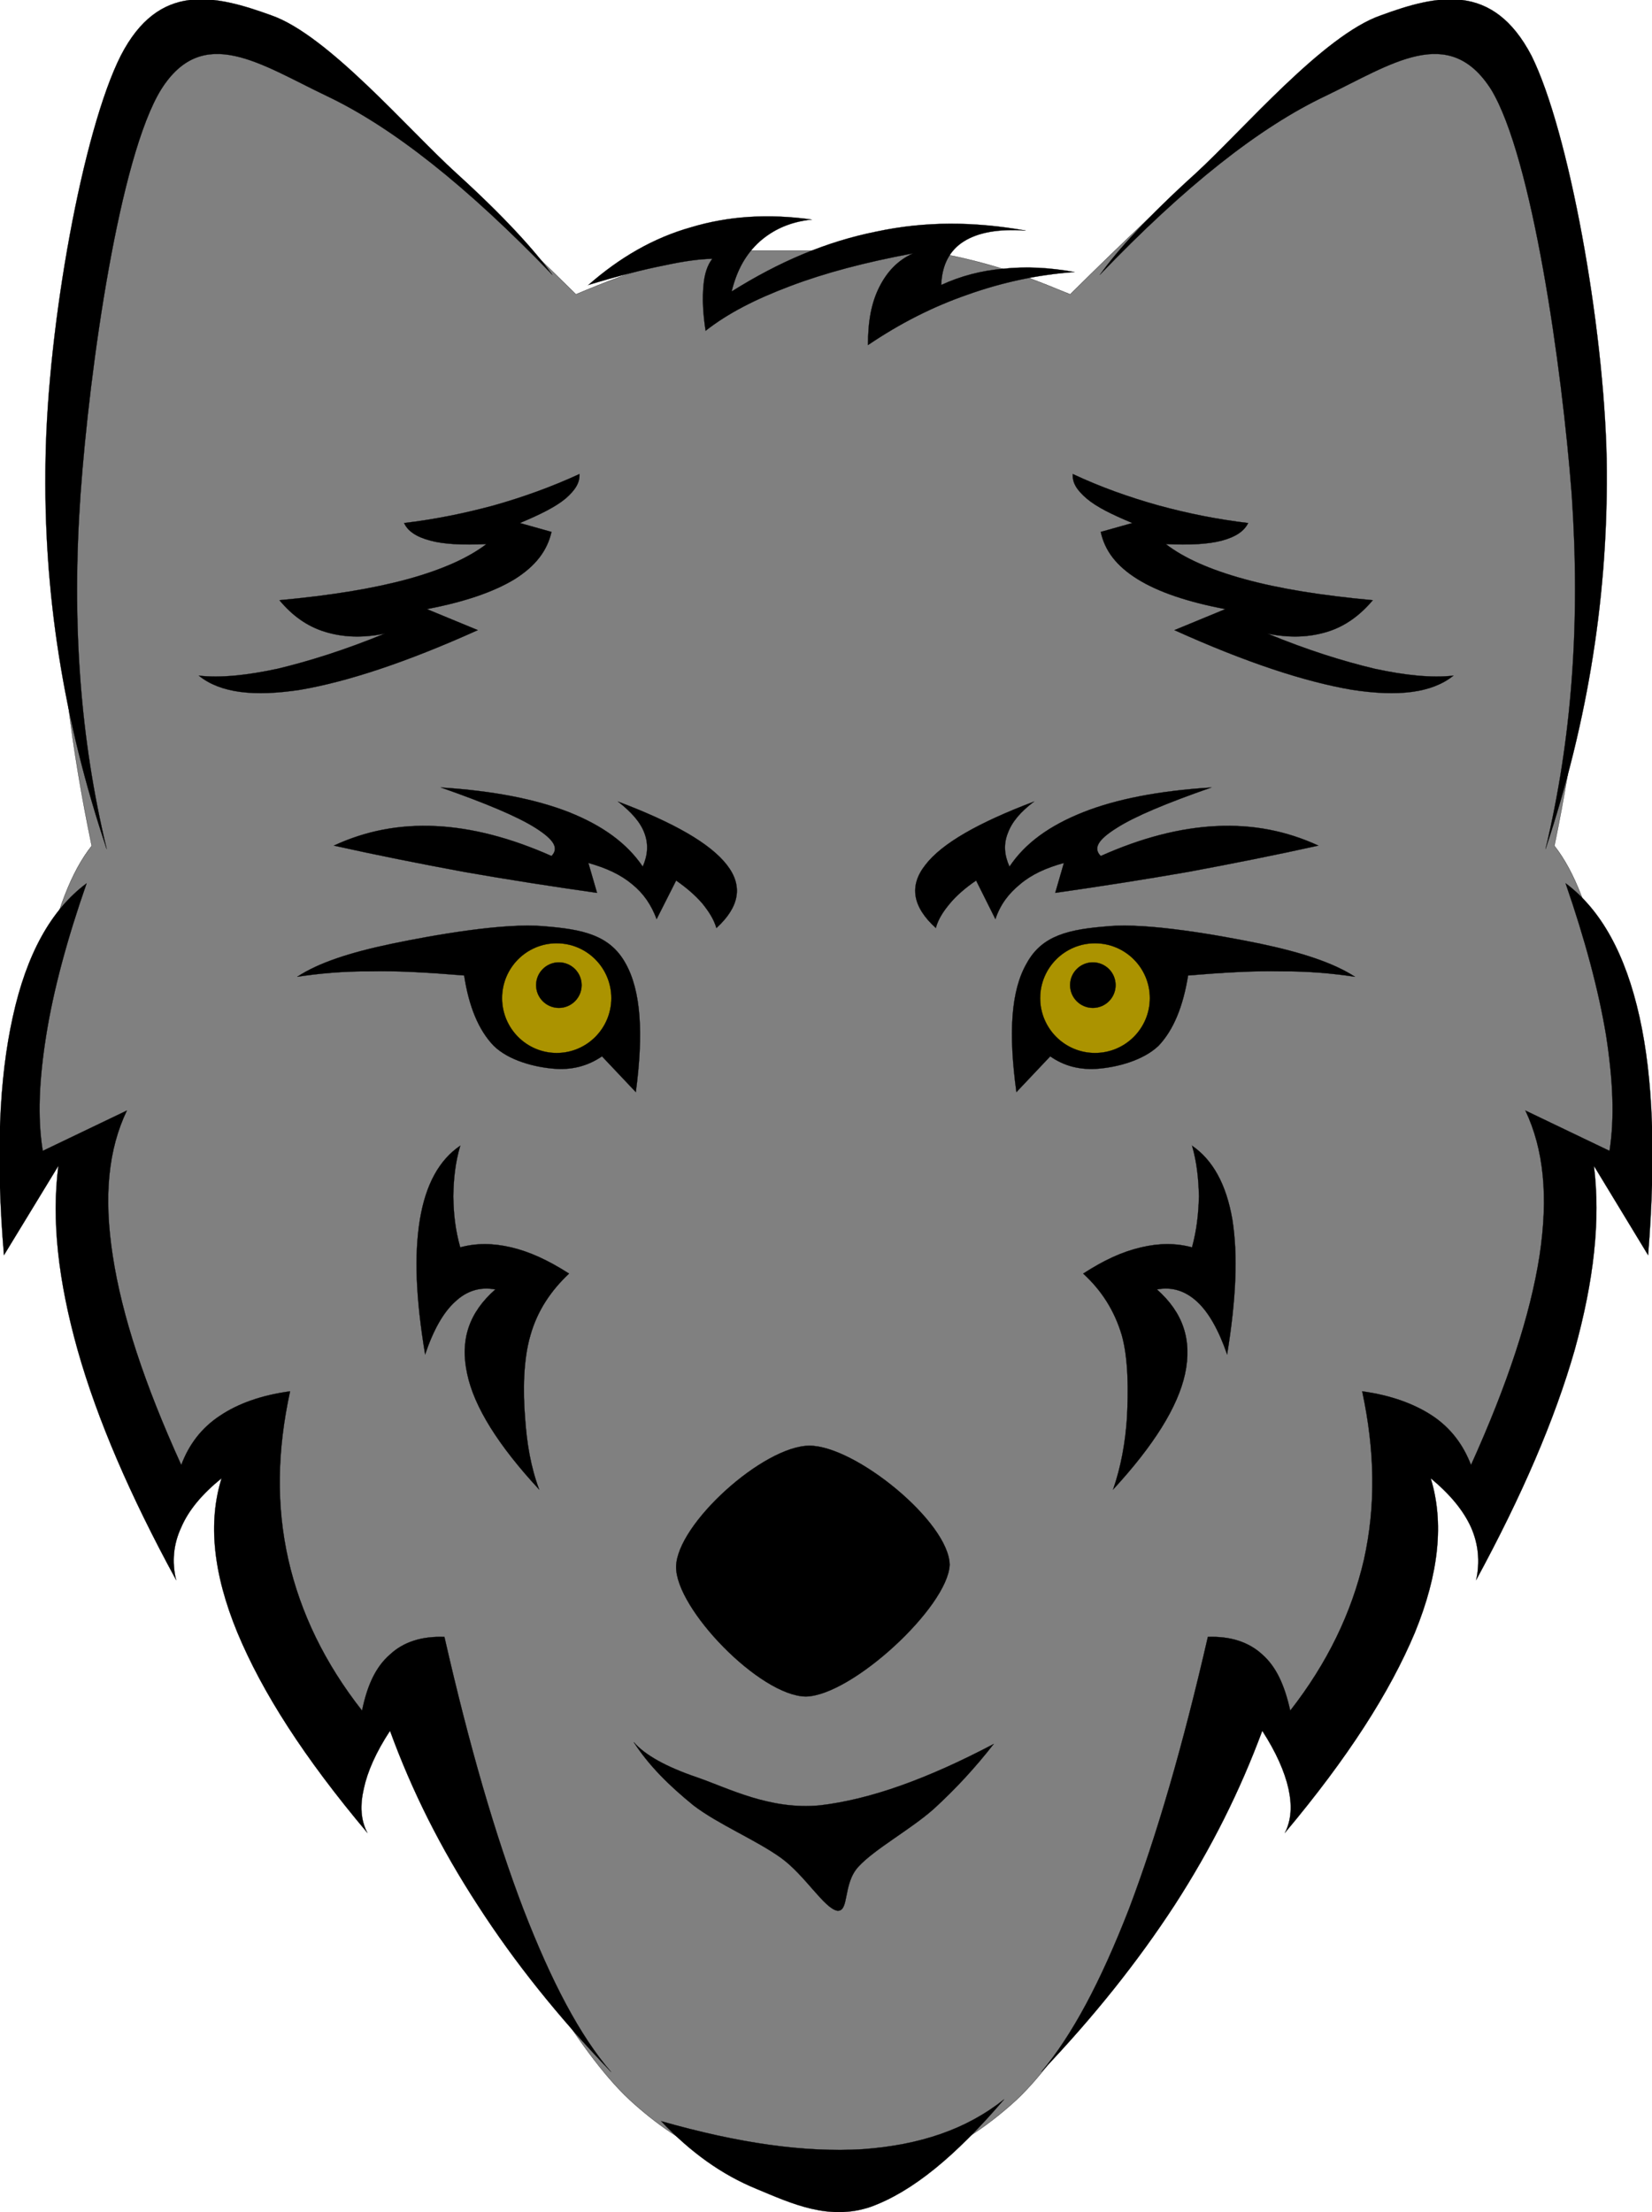 <?xml version="1.0" encoding="UTF-8" standalone="no"?> <!-- Generator: Adobe Illustrator 10.0, SVG Export Plug-In . SVG Version: 3.0.0 Build 77) --> <svg xmlns:rdf="http://www.w3.org/1999/02/22-rdf-syntax-ns#" xmlns="http://www.w3.org/2000/svg" xmlns:x="http://ns.adobe.com/Extensibility/1.0/" xmlns:dc="http://purl.org/dc/elements/1.1/" xmlns:i="http://ns.adobe.com/AdobeIllustrator/10.0/" xmlns:cc="http://web.resource.org/cc/" xmlns:xlink="http://www.w3.org/1999/xlink" xmlns:a="http://ns.adobe.com/AdobeSVGViewerExtensions/3.0/" xmlns:graph="http://ns.adobe.com/Graphs/1.0/" xmlns:svg="http://www.w3.org/2000/svg" xmlns:inkscape="http://www.inkscape.org/namespaces/inkscape" xmlns:sodipodi="http://sodipodi.sourceforge.net/DTD/sodipodi-0.dtd" xmlns:ns1="http://sozi.baierouge.fr" i:rulerOrigin="0 0" i:viewOrigin="167.9995 579" i:pageBounds="0 792 612 0" viewBox="0 0 274.366 367.35" overflow="visible"><switch><g i:extraneous="self"><g id="Layer_1" i:layer="yes" i:rgbTrio="#4F008000FFFF" i:dimmedPercent="50"><g clip-rule="evenodd" stroke="#000000" stroke-width=".036" stroke-miterlimit="10" fill-rule="evenodd"><path d="m133.06 361.03c-10.224-0.037-19.584-4.141-28.476-12.313-8.964-8.316-18.216-25.92-24.552-36.828-6.372-10.98-10.8-20.34-13.428-28.477l-8.352 5.58c-3.204-2.123-6.192-6.84-9.504-14.543-3.384-7.74-6.552-17.928-10.044-31.248l-12.276 1.115c-4.716-8.783-8.028-17.531-10.08-26.244-2.052-8.783-2.844-17.531-2.232-26.244l-10.044 3.348c0.324-14.039 1.44-25.487 3.348-34.631 1.872-9.144 4.428-15.84 7.812-20.088-3.348-16.056-5.256-31.32-5.58-46.368-0.432-15.12 1.512-30.564 3.348-43.56 1.764-13.14 3.816-26.388 7.272-34.056 3.348-7.632 7.308-10.332 12.852-11.16 5.472-0.828 9.576-1.224 20.088 6.156 10.548 7.308 24.372 19.584 42.444 37.404 5.004-2.124 9.612-3.852 13.968-5.04 4.32-1.188 8.136-1.98 11.736-2.232h30.708c3.602 0.252 7.309 1.044 11.701 2.232 4.355 1.188 8.82 2.916 13.967 5.04 18-17.82 31.824-30.096 42.445-37.404 10.404-7.38 14.508-6.984 20.088-6.156 5.436 0.828 9.396 3.528 12.852 11.16 3.385 7.668 5.436 20.916 7.271 34.056 1.729 12.996 3.672 28.44 3.348 43.56-0.359 15.048-2.268 30.312-5.578 46.368 3.348 4.248 5.902 10.944 7.811 20.088 1.836 9.144 2.953 20.592 3.348 34.631l-10.043-3.348c0.576 8.713-0.217 17.461-2.232 26.244-2.088 8.713-5.4 17.461-10.08 26.244l-12.275-1.115c-3.527 13.32-6.732 23.508-10.045 31.248-3.348 7.703-6.371 12.42-9.504 14.543l-8.352-5.58c-2.664 8.137-7.092 17.496-13.428 28.477-6.408 10.908-15.695 28.512-24.553 36.828-8.928 8.172-18.287 12.275-28.475 12.313h-7.3z" i:knockout="Off" fill="#808080"></path><path d="m91.737 45.635c-2.952-4.068-8.028-9.684-15.912-16.848-8.028-7.272-21.348-22.968-30.78-26.244-9.432-3.42-18.684-5.544-24.984 6.696-6.3 12.456-12.132 44.676-12.492 66.96-0.432 22.104 2.952 43.38 10.152 64.8-4.428-18.324-5.832-37.656-4.356-58.824 1.512-21.276 6.48-56.124 13.392-67.32 6.948-11.016 16.488-4.176 27.504 1.08 10.908 5.183 23.22 14.902 37.476 29.699z" i:knockout="Off"></path><path d="m97.713 47.327c5.22-4.572 10.8-7.812 17.028-9.576 6.229-1.872 12.816-2.304 20.052-1.296-3.6 0.396-6.336 1.656-8.604 3.636-2.268 2.052-3.78 4.644-4.68 8.316 7.92-4.968 15.732-8.28 23.976-9.936 8.209-1.764 16.309-1.692 24.877-0.18-4.572-0.324-7.957 0.324-10.297 1.8s-3.635 3.888-3.744 7.236c3.205-1.476 6.588-2.376 10.297-2.7 3.707-0.396 7.596-0.216 11.809 0.54-6.229 0.468-12.025 1.728-17.785 3.78-5.795 2.016-11.16 4.752-16.488 8.352 0-3.996 0.576-7.02 1.873-9.612 1.295-2.556 3.023-4.428 5.615-5.616-7.955 1.476-14.616 3.24-20.412 5.436-5.832 2.196-10.368 4.536-14.04 7.416-0.468-3.024-0.54-5.4-0.36-7.416 0.144-2.016 0.684-3.528 1.476-4.536-2.016 0.036-4.572 0.36-8.064 1.116-3.48 0.684-7.66 1.764-12.557 3.24z" i:knockout="Off"></path><path d="m96.237 78.719c-4.68 2.16-9.432 3.852-14.256 5.22-4.932 1.332-9.756 2.304-14.868 2.916 0.612 1.332 2.016 2.304 4.356 2.916 2.268 0.612 5.328 0.756 9.324 0.576-3.024 2.304-7.344 4.248-13.104 5.832-5.832 1.584-12.744 2.7-21.276 3.492 2.124 2.556 4.608 4.356 7.596 5.256 2.952 0.9 6.156 1.044 9.9 0.288-6.768 2.772-12.564 4.572-17.784 5.832-5.184 1.116-9.504 1.548-13.104 1.152 3.564 2.88 9.144 3.528 16.884 2.34 7.74-1.332 17.46-4.5 29.448-9.9l-8.46-3.492c6.228-1.188 11.088-2.844 14.58-4.968 3.492-2.196 5.4-4.716 6.12-7.848l-5.256-1.476c3.42-1.44 5.904-2.664 7.596-4.068 1.656-1.443 2.377-2.667 2.304-4.071z" i:knockout="Off"></path><path d="m118.99 154.1c3.852-3.528 4.428-7.02 1.728-10.476-2.736-3.528-8.712-6.984-18.072-10.512 2.196 1.728 3.708 3.384 4.392 5.256 0.684 1.836 0.54 3.636-0.288 5.544-2.628-3.888-6.66-6.804-12.24-9.036-5.616-2.196-12.708-3.564-21.276-4.104 7.38 2.592 12.672 4.788 15.732 6.732s3.888 3.348 2.628 4.644c-6.804-3.024-13.212-4.68-19.224-4.968-6.084-0.288-11.628 0.792-16.92 3.24 7.128 1.584 14.184 2.988 21.564 4.356 7.344 1.296 14.58 2.412 22.14 3.492l-1.44-4.968c2.952 0.828 5.328 1.908 7.272 3.528 1.944 1.584 3.168 3.42 4.068 5.796l3.24-6.408c1.8 1.26 3.204 2.484 4.356 3.816 1.07 1.34 1.9 2.6 2.33 4.07z" i:knockout="Off"></path><path d="m14.374 146.69c-5.94 4.428-9.972 11.808-12.24 22.14-2.304 10.332-2.844 23.4-1.476 39.599l9.036-14.832c-1.152 9.037-0.036 19.045 3.204 30.602 3.276 11.555 8.676 24.084 16.344 38.16-0.72-3.061-0.432-5.977 0.864-8.748 1.224-2.846 3.456-5.51 6.696-8.137-2.268 7.271-1.44 15.768 2.628 25.633 4.14 9.936 11.052 20.734 21.564 33.227-1.08-2.123-1.224-4.463-0.576-7.307 0.612-2.846 2.016-6.049 4.356-9.613 3.636 9.973 8.352 19.404 14.58 28.98 6.156 9.539 13.392 18.539 22.14 27.684-5.22-6.084-9.9-14.977-14.58-27.072-4.644-12.168-8.964-27-13.104-45.18-3.744-0.145-6.804 0.828-9.036 2.916-2.376 2.053-3.78 5.113-4.644 9.324-6.192-7.885-10.224-16.236-12.24-25.057-2.016-8.928-1.872-18.07 0.288-27.971-4.788 0.648-8.676 2.051-11.664 4.068-3.06 2.016-5.148 4.787-6.408 8.172-6.12-13.465-9.864-24.84-11.376-34.705-1.548-9.973-0.72-17.748 2.34-24.156l-13.968 6.697c-0.9-5.508-0.612-11.773 0.576-19.225 1.191-7.44 3.424-15.8 6.7-25.19z" i:knockout="Off"></path><path d="m105.27 289.32c1.872 2.125 5.328 4.068 10.512 5.832 5.22 1.801 12.06 5.436 20.376 4.645 8.315-0.973 17.712-4.32 28.872-10.188-2.916 3.744-6.229 7.379-9.936 10.764-3.889 3.455-9.828 6.66-12.529 9.611-2.627 2.844-1.475 7.453-3.492 7.309-2.159-0.361-5.363-5.869-9.323-8.748-4.14-2.988-10.44-5.58-14.58-8.748-4.07-3.31-7.41-6.62-9.9-10.47z" i:knockout="Off"></path><path d="m112.29 260.16c-0.108 6.949 13.932 21.492 21.564 21.564 7.668-0.18 23.543-14.867 23.868-21.852-0.072-7.092-15.66-19.801-23.292-19.801-7.66 0.04-22.03 13.03-22.14 20.09z" i:knockout="Off"></path><path d="m76.438 190.25c-3.492 2.377-5.724 6.408-6.696 12.24-0.972 5.904-0.684 13.104 0.864 22.428 1.368-4.068 3.024-6.984 4.968-8.748 1.944-1.836 4.176-2.52 6.696-2.051-4.392 3.852-5.904 8.387-4.68 14.004 1.152 5.508 5.184 11.916 11.952 19.223-1.404-3.779-2.052-7.668-2.34-11.951-0.36-4.428-0.288-9.684 0.9-13.68 1.152-4.068 3.384-7.381 6.408-10.225-3.492-2.232-6.552-3.635-9.612-4.355s-5.832-0.721-8.46 0c-0.828-2.881-1.116-5.652-1.152-8.461 0.035-2.83 0.323-5.64 1.152-8.41z" i:knockout="Off"></path><path d="m109.81 352.25c4.896 5.148 10.008 8.857 15.912 11.268 5.796 2.412 11.952 5.293 18.865 2.953 6.947-2.52 14.111-8.424 22.176-17.855-6.229 4.967-13.969 7.596-23.508 8.279-9.65 0.57-20.52-0.98-33.44-4.65z" i:knockout="Off"></path><path d="m49.365 162.2c3.564-2.34 8.784-4.032 15.66-5.472 6.912-1.44 18.684-3.528 25.308-2.916 6.48 0.504 10.944 1.476 13.536 6.12 2.592 4.572 3.024 11.664 1.728 21.42l-5.616-5.94c-2.376 1.62-5.04 2.304-7.992 2.052-3.132-0.252-7.488-1.332-10.008-3.816-2.52-2.628-4.104-6.516-4.896-11.664-5.724-0.468-10.872-0.792-15.444-0.684-4.719-0.03-8.679 0.36-12.279 0.9z" i:knockout="Off"></path><path d="m92.458 156.64c5.008 0 9.072 4.081 9.072 9.108 0 5.028-4.064 9.108-9.072 9.108s-9.072-4.08-9.072-9.108c0-5.03 4.064-9.11 9.072-9.11" i:knockout="Off" fill="#AB9300"></path><path d="m92.817 159.81c2.087 0 3.78 1.693 3.78 3.78s-1.693 3.78-3.78 3.78c-2.086 0-3.78-1.693-3.78-3.78 0.001-2.09 1.694-3.78 3.78-3.78" i:knockout="Off"></path><path d="m182.67 45.635c2.916-4.068 7.99-9.684 15.912-16.848 7.92-7.272 21.238-22.968 30.779-26.244 9.324-3.42 18.576-5.544 24.984 6.696 6.191 12.456 12.023 44.676 12.492 66.96 0.359 22.104-3.025 43.38-10.152 64.8 4.391-18.324 5.795-37.656 4.355-58.824-1.619-21.276-6.588-56.124-13.393-67.32-7.02-11.016-16.559-4.176-27.504 1.08-10.94 5.183-23.29 14.902-37.48 29.699z" i:knockout="Off"></path><path d="m178.17 78.719c4.607 2.16 9.359 3.852 14.256 5.22 4.895 1.332 9.719 2.304 14.867 2.916-0.648 1.332-2.053 2.304-4.355 2.916-2.305 0.612-5.365 0.756-9.324 0.576 2.988 2.304 7.309 4.248 13.104 5.832 5.76 1.584 12.709 2.7 21.275 3.492-2.158 2.556-4.643 4.356-7.596 5.256-2.988 0.9-6.191 1.044-9.898 0.288 6.73 2.772 12.527 4.572 17.783 5.832 5.148 1.116 9.469 1.548 13.104 1.152-3.6 2.88-9.18 3.528-16.883 2.34-7.777-1.332-17.496-4.5-29.449-9.9l8.461-3.492c-6.301-1.188-11.16-2.844-14.58-4.968-3.529-2.196-5.436-4.716-6.121-7.848l5.256-1.476c-3.455-1.44-5.939-2.664-7.596-4.068-1.68-1.443-2.41-2.667-2.3-4.071z" i:knockout="Off"></path><path d="m155.42 154.1c-3.889-3.528-4.465-7.02-1.729-10.476 2.699-3.528 8.711-6.984 18.035-10.512-2.268 1.728-3.672 3.384-4.355 5.256-0.721 1.836-0.576 3.636 0.287 5.544 2.594-3.888 6.625-6.804 12.24-9.036 5.545-2.196 12.637-3.564 21.277-4.104-7.416 2.592-12.709 4.788-15.732 6.732-3.096 1.944-3.924 3.348-2.629 4.644 6.77-3.024 13.176-4.68 19.225-4.968s11.592 0.792 16.92 3.24c-7.164 1.584-14.221 2.988-21.564 4.356-7.416 1.296-14.615 2.412-22.139 3.492l1.439-4.968c-2.988 0.828-5.363 1.908-7.271 3.528-1.945 1.584-3.313 3.42-4.105 5.796l-3.203-6.408c-1.836 1.26-3.24 2.484-4.355 3.816-1.12 1.34-1.94 2.6-2.34 4.07z" i:knockout="Off"></path><path d="m260.04 146.69c5.904 4.428 9.936 11.808 12.24 22.14 2.303 10.332 2.736 23.4 1.439 39.599l-9-14.832c1.117 9.037 0 19.045-3.203 30.602-3.313 11.555-8.713 24.084-16.344 38.16 0.646-3.061 0.359-5.977-0.865-8.748-1.295-2.846-3.527-5.51-6.695-8.137 2.232 7.271 1.404 15.768-2.629 25.633-4.176 9.936-11.088 20.734-21.564 33.227 1.045-2.123 1.189-4.463 0.576-7.307-0.646-2.846-2.051-6.049-4.355-9.613-3.707 9.973-8.389 19.404-14.58 28.98-6.229 9.539-13.428 18.539-22.139 27.684 5.146-6.084 9.863-14.977 14.578-27.072 4.609-12.168 8.93-27 13.105-45.18 3.707-0.145 6.768 0.828 9.035 2.916 2.34 2.053 3.709 5.113 4.645 9.324 6.156-7.885 10.188-16.236 12.24-25.057 1.98-8.928 1.836-18.07-0.289-27.971 4.717 0.648 8.605 2.051 11.664 4.068 3.025 2.016 5.113 4.787 6.408 8.172 6.084-13.465 9.828-24.84 11.377-34.705 1.512-9.973 0.684-17.748-2.34-24.156l13.967 6.697c0.865-5.508 0.576-11.773-0.576-19.225-1.24-7.44-3.47-15.8-6.71-25.19z" i:knockout="Off"></path><path d="m197.97 190.25c3.457 2.377 5.688 6.408 6.697 12.24 0.936 5.904 0.646 13.104-0.865 22.428-1.404-4.068-3.061-6.984-4.967-8.748-1.98-1.836-4.213-2.52-6.697-2.051 4.355 3.852 5.869 8.387 4.68 14.004-1.188 5.508-5.219 11.916-11.951 19.223 1.295-3.779 2.016-7.668 2.305-11.951 0.215-4.428 0.252-9.684-0.865-13.68-1.223-4.068-3.313-7.381-6.408-10.225 3.457-2.232 6.48-3.635 9.613-4.355 3.023-0.721 5.795-0.721 8.459 0 0.793-2.881 1.08-5.652 1.152-8.461-0.06-2.83-0.34-5.64-1.14-8.41z" i:knockout="Off"></path><path d="m225.04 162.2c-3.637-2.34-8.855-4.032-15.66-5.472-6.984-1.44-18.791-3.528-25.309-2.916-6.516 0.504-10.979 1.476-13.535 6.12-2.664 4.572-3.061 11.664-1.729 21.42l5.617-5.94c2.303 1.62 4.967 2.304 7.992 2.052 3.059-0.252 7.416-1.332 10.008-3.816 2.482-2.628 4.066-6.516 4.895-11.664 5.652-0.468 10.801-0.792 15.445-0.684 4.69-0.03 8.65 0.36 12.28 0.9z" i:knockout="Off"></path><path d="m181.86 156.64c5.027 0 9.107 4.081 9.107 9.108 0 5.028-4.08 9.108-9.107 9.108s-9.107-4.08-9.107-9.108c0-5.03 4.08-9.11 9.11-9.11" i:knockout="Off" fill="#AB9300"></path><path d="m181.5 159.81c2.088 0 3.781 1.693 3.781 3.78s-1.693 3.78-3.781 3.78c-2.086 0-3.779-1.693-3.779-3.78 0-2.09 1.69-3.78 3.78-3.78" i:knockout="Off"></path></g></g></g></switch></svg> 